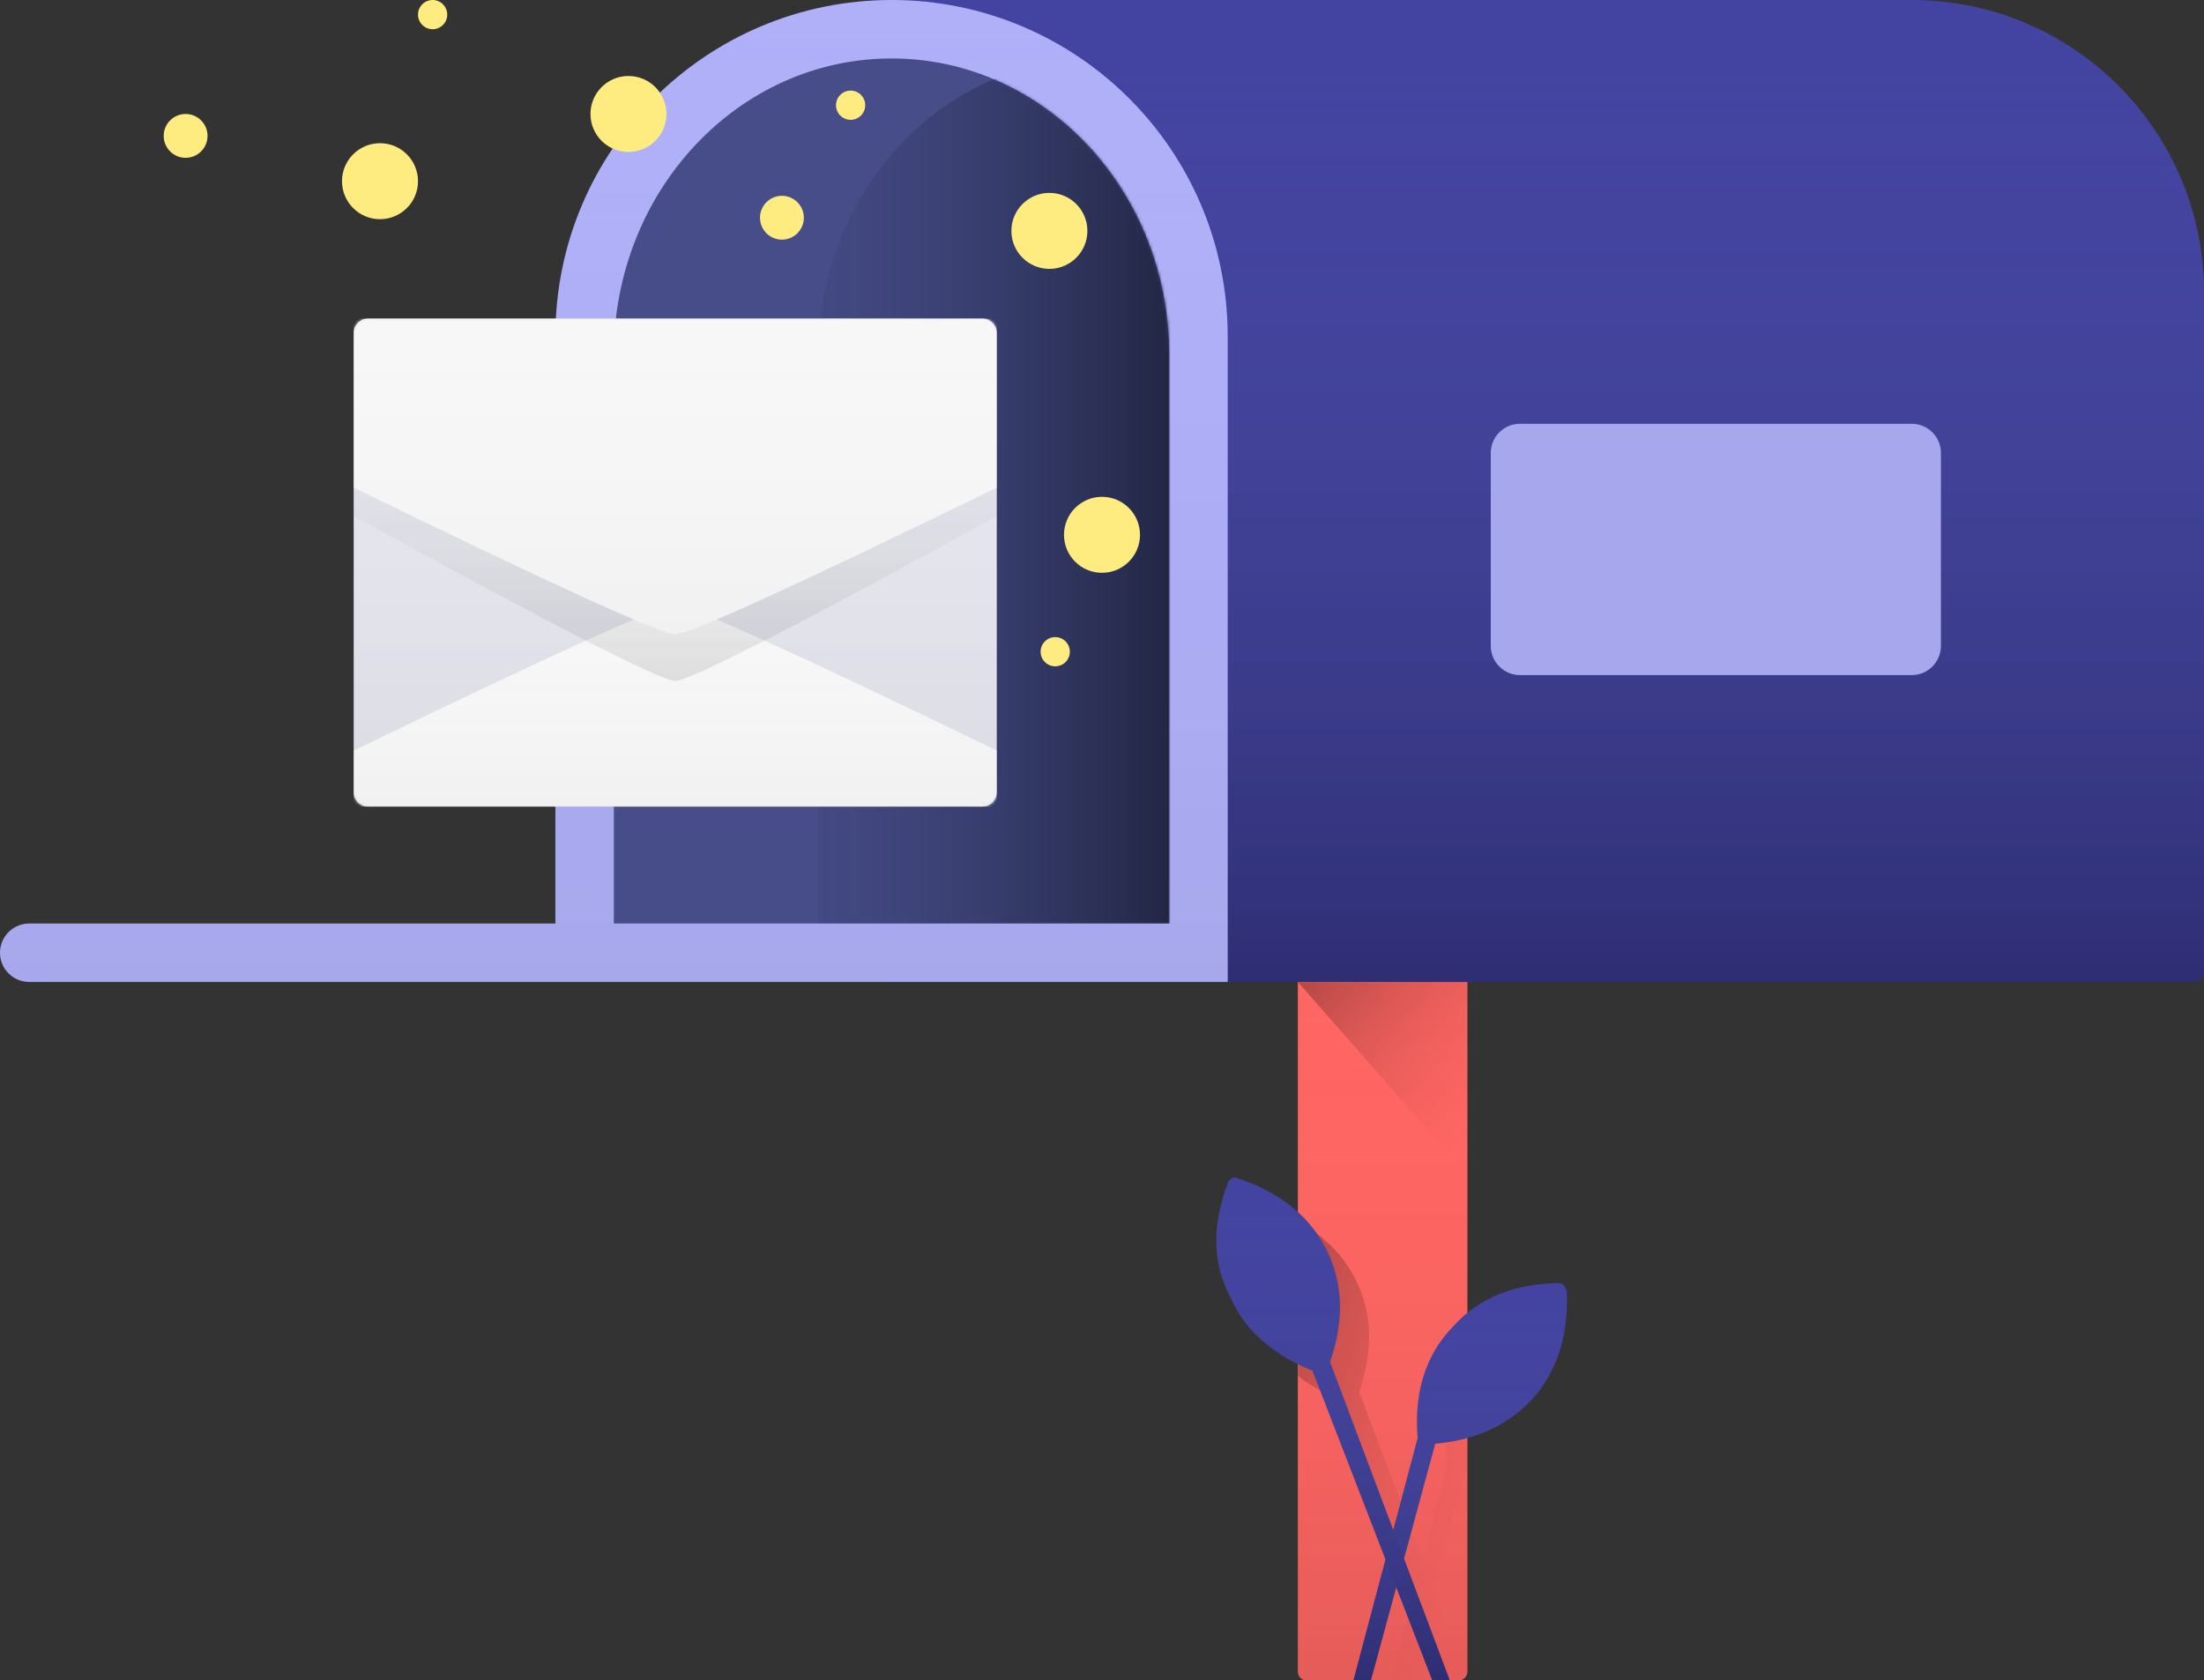 <?xml version="1.0" encoding="UTF-8"?>
<svg width="754px" height="575px" viewBox="0 0 754 575" version="1.1" xmlns="http://www.w3.org/2000/svg" xmlns:xlink="http://www.w3.org/1999/xlink">
    <rect x="0" y="0" width="754" height="575" fill="#333333" stroke="none"/>
    <!-- Generator: Sketch 51 (57462) - http://www.bohemiancoding.com/sketch -->
    <title>Mailbox</title>
    <desc>Created with Sketch.</desc>
    <defs>
        <linearGradient x1="50%" y1="0%" x2="50%" y2="100%" id="linearGradient-1">
            <stop stop-color="#FF6663" stop-opacity="0" offset="0%"></stop>
            <stop stop-color="#000000" stop-opacity="0.1" offset="100%"></stop>
        </linearGradient>
        <path d="M0,0 L58,0 L58,236 C58,237.657 56.657,239 55,239 L3,239 C1.343,239 0,237.657 0,236 L0,0 Z" id="path-2"></path>
        <linearGradient x1="0%" y1="0%" x2="100%" y2="100%" id="linearGradient-4">
            <stop stop-color="#000000" stop-opacity="0.3" offset="0%"></stop>
            <stop stop-color="#FF6663" stop-opacity="0" offset="100%"></stop>
        </linearGradient>
        <linearGradient x1="50%" y1="-19.979%" x2="50%" y2="100%" id="linearGradient-5">
            <stop stop-color="#9FB1FB" stop-opacity="0" offset="0%"></stop>
            <stop stop-color="#000000" stop-opacity="0.272" offset="100%"></stop>
        </linearGradient>
        <path d="M69,89 C67.683,73.481 71.716,60.612 81,51 C89.637,41.291 101.656,36.356 117,36 C118.49,35.963 119.845,37.233 120,39 C120.63,54.143 116.571,66.541 108,76 C99.555,84.885 88.615,89.771 75,91 L53,172 L47,172 L69,89 Z" id="path-6"></path>
        <path d="M39,63 L80,172 L74,172 L33,66 C19.697,60.646 10.043,52.546 5,41 C-1.212,29.513 -1.491,16.434 4,2 C4.231,0.458 5.912,-0.361 7,0 C22.048,4.976 32.202,13.246 38,25 C43.448,36.262 43.906,48.821 39,63 Z" id="path-7"></path>
        <path d="M0,0 L349,0 C404.228,0 449,44.772 449,100 L449,333 C449,334.657 447.657,336 446,336 L0,336 L0,0 Z" id="path-8"></path>
        <linearGradient x1="50%" y1="0%" x2="50%" y2="100%" id="linearGradient-9">
            <stop stop-color="#B0B0F9" stop-opacity="0" offset="0%"></stop>
            <stop stop-color="#000000" stop-opacity="0.05" offset="100%"></stop>
        </linearGradient>
        <path d="M420,336 L10,336 C4.477,336 0,331.523 0,326 C0,320.477 4.477,316 10,316 L190,316 L190,115.08 C190,51.523 241.487,0 305,0 C368.513,0 420,51.523 420,115.08 L420,336 Z" id="path-10"></path>
        <path d="M95,0 C147.467,0 190,45.389 190,101.38 L190,296 L0,296 L0,101.38 C0,45.389 42.533,0 95,0 Z" id="path-11"></path>
        <linearGradient x1="-27.422%" y1="50%" x2="100%" y2="50%" id="linearGradient-13">
            <stop stop-color="#464D89" stop-opacity="0" offset="0%"></stop>
            <stop stop-color="#000000" offset="100%"></stop>
        </linearGradient>
        <linearGradient x1="50%" y1="0%" x2="50%" y2="100%" id="linearGradient-14">
            <stop stop-color="#E6E6EF" stop-opacity="0" offset="0%"></stop>
            <stop stop-color="#000000" stop-opacity="0.05" offset="100%"></stop>
        </linearGradient>
        <path d="M5,0 L215,0 C217.761,1.42085566e-14 220,2.239 220,5 L220,162 C220,164.761 217.761,167 215,167 L5,167 C2.239,167 3.38176876e-16,164.761 0,162 L0,5 C-3.38176876e-16,2.239 2.239,5.07265313e-16 5,0 Z" id="path-15"></path>
        <linearGradient x1="50%" y1="0%" x2="50%" y2="143.565%" id="linearGradient-17">
            <stop stop-color="#F0F0F6" stop-opacity="0" offset="0%"></stop>
            <stop stop-color="#000000" stop-opacity="0.05" offset="100%"></stop>
        </linearGradient>
        <path d="M0,147.833 C68.502,114.611 105.169,98 110,98 C114.831,98 151.498,114.611 220,147.833 L220,167 L0,167 L0,147.833 Z" id="path-18"></path>
        <linearGradient x1="50%" y1="100%" x2="50%" y2="0%" id="linearGradient-19">
            <stop stop-color="#000000" stop-opacity="0.1" offset="0%"></stop>
            <stop stop-color="#F0F1F5" stop-opacity="0" offset="100%"></stop>
        </linearGradient>
        <linearGradient x1="50%" y1="0%" x2="50%" y2="143.565%" id="linearGradient-20">
            <stop stop-color="#F7F7F8" stop-opacity="0" offset="0%"></stop>
            <stop stop-color="#000000" stop-opacity="0.05" offset="100%"></stop>
        </linearGradient>
        <path d="M0,57.857 L0,0 L220,0 L220,57.857 C151.498,91.286 114.831,108 110,108 C105.169,108 68.502,91.286 0,57.857 Z" id="path-21"></path>
    </defs>
    <g id="Handsome" stroke="none" stroke-width="1" fill="none" fill-rule="evenodd">
        <g id="Primary" transform="translate(-3863, -10858)">
            <g id="Mailbox" transform="translate(3863, 10858)">
                <g id="Leg" transform="translate(444, 336)">
                    <mask id="mask-3" fill="white">
                        <use xlink:href="#path-2"></use>
                    </mask>
                    <g>
                        <use fill="#FF6663" xlink:href="#path-2"></use>
                        <use fill="url(#linearGradient-1)" xlink:href="#path-2"></use>
                    </g>
                    <path d="M58,134.455 L58,168.045 C57.668,168.08 57.335,168.112 57,168.142 L46.321,207.381 L57.644,237.422 C57.138,238.361 56.144,239 55,239 L52.132,239 L43.663,217.148 L37.716,239 L31.651,239 L39.979,207.643 L15,143.192 C9.307,140.905 4.281,138.117 -4.36539693e-13,134.771 L0,82 C9.151,86.938 15.747,93.671 20,102.275 C25.448,113.514 25.906,126.048 21,140.198 L42.641,197.618 L51,166.146 C49.95,153.8 52.3,143.134 58,134.455 Z" id="Sh" fill="url(#linearGradient-4)" mask="url(#mask-3)"></path>
                    <polygon id="Sh" fill="url(#linearGradient-4)" mask="url(#mask-3)" points="0 0 58 0 58 66"></polygon>
                </g>
                <g id="Flowers" transform="translate(416, 403)">
                    <g id="Flower">
                        <use fill="#403F9F" xlink:href="#path-6"></use>
                        <use fill="url(#linearGradient-5)" xlink:href="#path-6"></use>
                    </g>
                    <g id="Flower">
                        <use fill="#403F9F" xlink:href="#path-7"></use>
                        <use fill="url(#linearGradient-5)" xlink:href="#path-7"></use>
                    </g>
                </g>
                <g id="Box" transform="translate(305, 0)">
                    <g>
                        <use fill="#403F9F" xlink:href="#path-8"></use>
                        <use fill="url(#linearGradient-5)" xlink:href="#path-8"></use>
                    </g>
                    <path d="M215,145 L349,145 C354.523,145 359,149.477 359,155 L359,221 C359,226.523 354.523,231 349,231 L215,231 C209.477,231 205,226.523 205,221 L205,155 C205,149.477 209.477,145 215,145 Z" id="Plate" fill="#A7A7EE"></path>
                </g>
                <g id="Door">
                    <use fill="#B0B0F9" xlink:href="#path-10"></use>
                    <use fill="url(#linearGradient-9)" xlink:href="#path-10"></use>
                </g>
                <g id="Box" transform="translate(210, 20)">
                    <mask id="mask-12" fill="white">
                        <use xlink:href="#path-11"></use>
                    </mask>
                    <use id="Sh" fill="#464D89" xlink:href="#path-11"></use>
                    <path d="M165,0 C217.467,0 260,45.389 260,101.38 L260,296 L70,296 L70,101.38 C70,45.389 112.533,0 165,0 Z" id="Sh" fill="url(#linearGradient-13)" mask="url(#mask-12)"></path>
                </g>
                <g id="Mail" transform="translate(121, 109)">
                    <mask id="mask-16" fill="white">
                        <use xlink:href="#path-15"></use>
                    </mask>
                    <g id="Mask">
                        <use fill="#E6E6EF" xlink:href="#path-15"></use>
                        <use fill="url(#linearGradient-14)" xlink:href="#path-15"></use>
                    </g>
                    <g mask="url(#mask-16)">
                        <use fill="#F7F7F8" xlink:href="#path-18"></use>
                        <use fill="url(#linearGradient-17)" xlink:href="#path-18"></use>
                    </g>
                    <path d="M0,67.64 L0,10 L220,10 L220,67.64 C151.498,105.213 114.831,124 110,124 C105.169,124 68.502,105.213 0,67.64 Z" id="Sh" fill="url(#linearGradient-19)" mask="url(#mask-16)"></path>
                    <g mask="url(#mask-16)">
                        <use fill="#F7F7F8" xlink:href="#path-21"></use>
                        <use fill="url(#linearGradient-20)" xlink:href="#path-21"></use>
                    </g>
                </g>
                <g id="Stars" transform="translate(56, 0)" fill="#FEEC80">
                    <circle id="Star" cx="159" cy="39" r="13"></circle>
                    <circle id="Star" cx="74" cy="62" r="13"></circle>
                    <circle id="Star" cx="92" cy="5" r="5"></circle>
                    <circle id="Star" cx="7.5" cy="46.5" r="7.5"></circle>
                    <circle id="Star" cx="211.5" cy="74.5" r="7.5"></circle>
                    <circle id="Star" cx="321" cy="183" r="13"></circle>
                    <circle id="Star" cx="305" cy="223" r="5"></circle>
                    <circle id="Star" cx="235" cy="36" r="5"></circle>
                    <circle id="Star" cx="303" cy="79" r="13"></circle>
                </g>
            </g>
        </g>
    </g>
</svg>